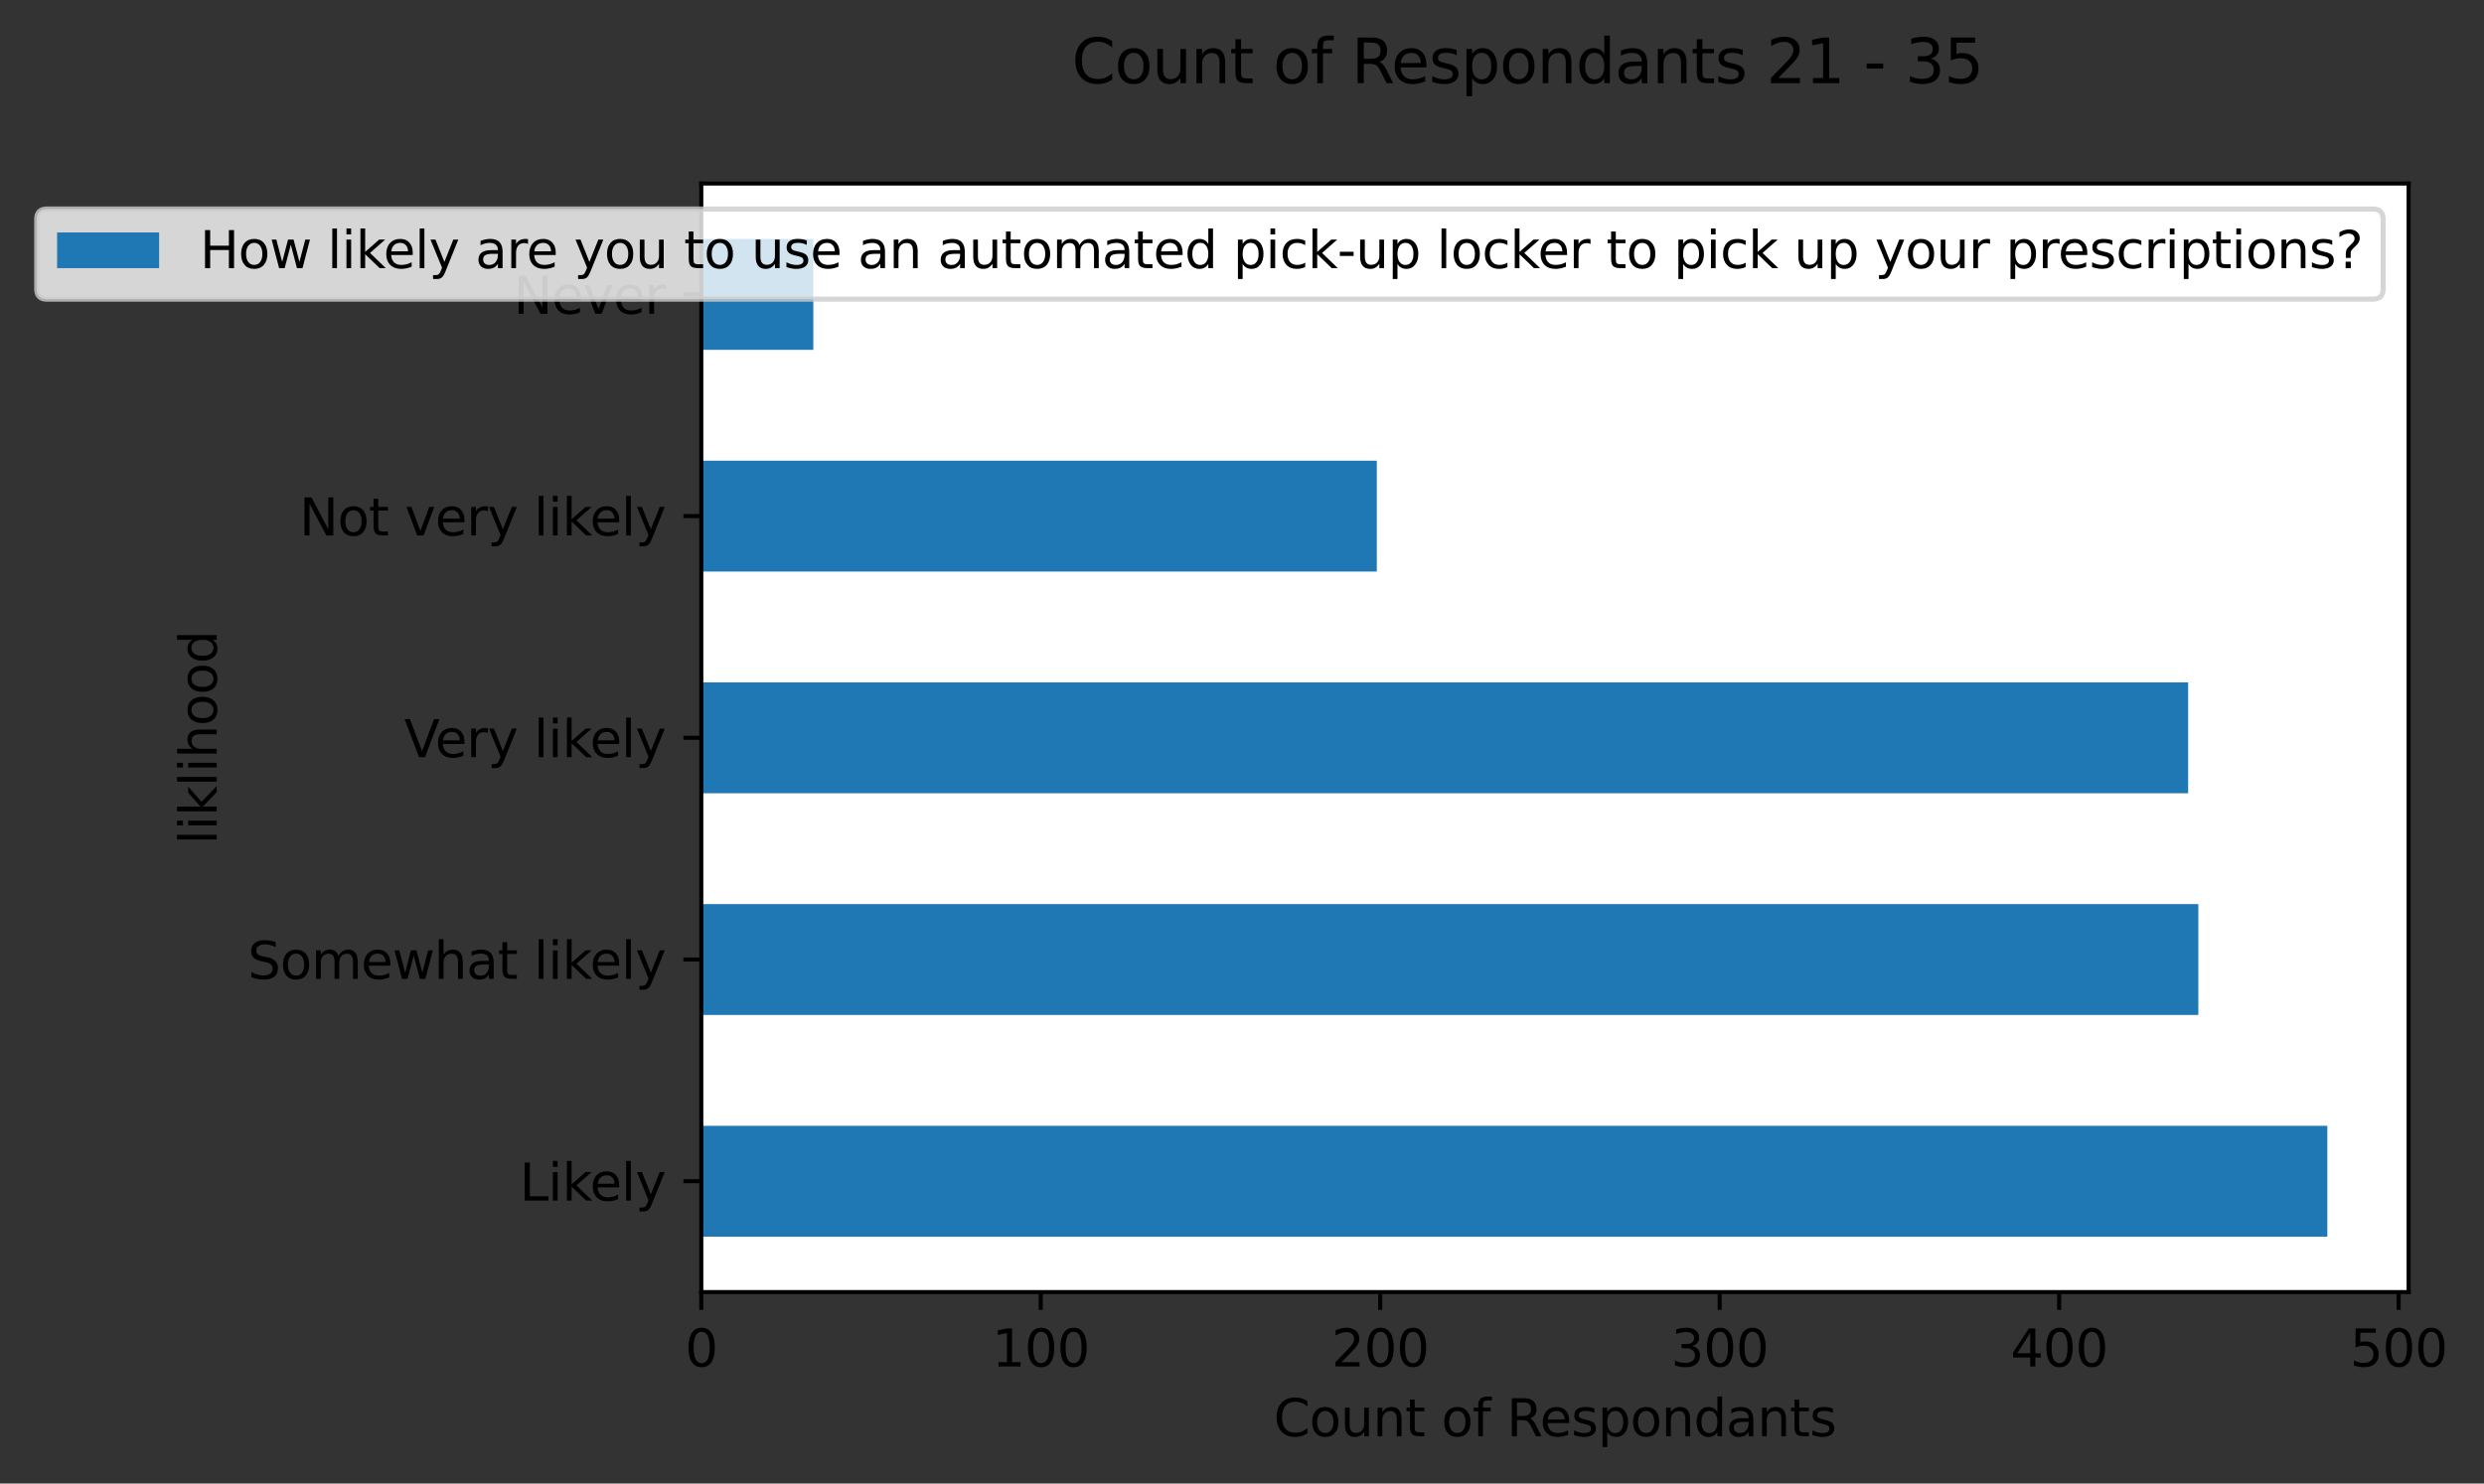 <?xml version="1.0" encoding="utf-8" standalone="no"?>
<!DOCTYPE svg PUBLIC "-//W3C//DTD SVG 1.1//EN"
  "http://www.w3.org/Graphics/SVG/1.1/DTD/svg11.dtd">
<svg xmlns:xlink="http://www.w3.org/1999/xlink" width="487.096pt" height="290.996pt" viewBox="0 0 487.096 290.996" xmlns="http://www.w3.org/2000/svg" version="1.1">
 <rect x="0" y="0" width="487.096" height="290.996" fill="#333333" stroke="none"/>
 <defs>
  <style type="text/css">*{stroke-linejoin: round; stroke-linecap: butt}</style>
 </defs>
 <g id="figure_1">
  <g id="patch_1">
   <path d="M 0 290.996 
L 487.096 290.996 
L 487.096 0 
L 0 0 
L 0 290.996 
z
" style="fill: none"/>
  </g>
  <g id="axes_1">
   <g id="patch_2">
    <path d="M 137.516 253.44 
L 472.316 253.44 
L 472.316 36 
L 137.516 36 
z
" style="fill: #ffffff"/>
   </g>
   <g id="patch_3">
    <path d="M 137.516 242.568 
L 456.373 242.568 
L 456.373 220.824 
L 137.516 220.824 
z
" clip-path="url(#p1d7a79967d)" style="fill: #1f77b4"/>
   </g>
   <g id="patch_4">
    <path d="M 137.516 199.08 
L 431.077 199.08 
L 431.077 177.336 
L 137.516 177.336 
z
" clip-path="url(#p1d7a79967d)" style="fill: #1f77b4"/>
   </g>
   <g id="patch_5">
    <path d="M 137.516 155.592 
L 429.08 155.592 
L 429.08 133.848 
L 137.516 133.848 
z
" clip-path="url(#p1d7a79967d)" style="fill: #1f77b4"/>
   </g>
   <g id="patch_6">
    <path d="M 137.516 112.104 
L 269.984 112.104 
L 269.984 90.36 
L 137.516 90.36 
z
" clip-path="url(#p1d7a79967d)" style="fill: #1f77b4"/>
   </g>
   <g id="patch_7">
    <path d="M 137.516 68.616 
L 159.483 68.616 
L 159.483 46.872 
L 137.516 46.872 
z
" clip-path="url(#p1d7a79967d)" style="fill: #1f77b4"/>
   </g>
   <g id="matplotlib.axis_1">
    <g id="xtick_1">
     <g id="line2d_1">
      <defs>
       <path id="mdc043e4862" d="M 0 0 
L 0 3.5 
" style="stroke: #000000; stroke-width: 0.8"/>
      </defs>
      <g>
       <use xlink:href="#mdc043e4862" x="137.516" y="253.44" style="stroke: #000000; stroke-width: 0.8"/>
      </g>
     </g>
     <g id="text_1">
      <!-- 0 -->
      <g transform="translate(134.334 268.038) scale(0.1 -0.1)">
       <defs>
        <path id="DejaVuSans-30" d="M 2034 4250 
Q 1547 4250 1301 3770 
Q 1056 3291 1056 2328 
Q 1056 1369 1301 889 
Q 1547 409 2034 409 
Q 2525 409 2770 889 
Q 3016 1369 3016 2328 
Q 3016 3291 2770 3770 
Q 2525 4250 2034 4250 
z
M 2034 4750 
Q 2819 4750 3233 4129 
Q 3647 3509 3647 2328 
Q 3647 1150 3233 529 
Q 2819 -91 2034 -91 
Q 1250 -91 836 529 
Q 422 1150 422 2328 
Q 422 3509 836 4129 
Q 1250 4750 2034 4750 
z
" transform="scale(0.016)"/>
       </defs>
       <use xlink:href="#DejaVuSans-30"/>
      </g>
     </g>
    </g>
    <g id="xtick_2">
     <g id="line2d_2">
      <g>
       <use xlink:href="#mdc043e4862" x="204.083" y="253.44" style="stroke: #000000; stroke-width: 0.8"/>
      </g>
     </g>
     <g id="text_2">
      <!-- 100 -->
      <g transform="translate(194.539 268.038) scale(0.1 -0.1)">
       <defs>
        <path id="DejaVuSans-31" d="M 794 531 
L 1825 531 
L 1825 4091 
L 703 3866 
L 703 4441 
L 1819 4666 
L 2450 4666 
L 2450 531 
L 3481 531 
L 3481 0 
L 794 0 
L 794 531 
z
" transform="scale(0.016)"/>
       </defs>
       <use xlink:href="#DejaVuSans-31"/>
       <use xlink:href="#DejaVuSans-30" x="63.623"/>
       <use xlink:href="#DejaVuSans-30" x="127.246"/>
      </g>
     </g>
    </g>
    <g id="xtick_3">
     <g id="line2d_3">
      <g>
       <use xlink:href="#mdc043e4862" x="270.65" y="253.44" style="stroke: #000000; stroke-width: 0.8"/>
      </g>
     </g>
     <g id="text_3">
      <!-- 200 -->
      <g transform="translate(261.106 268.038) scale(0.1 -0.1)">
       <defs>
        <path id="DejaVuSans-32" d="M 1228 531 
L 3431 531 
L 3431 0 
L 469 0 
L 469 531 
Q 828 903 1448 1529 
Q 2069 2156 2228 2338 
Q 2531 2678 2651 2914 
Q 2772 3150 2772 3378 
Q 2772 3750 2511 3984 
Q 2250 4219 1831 4219 
Q 1534 4219 1204 4116 
Q 875 4013 500 3803 
L 500 4441 
Q 881 4594 1212 4672 
Q 1544 4750 1819 4750 
Q 2544 4750 2975 4387 
Q 3406 4025 3406 3419 
Q 3406 3131 3298 2873 
Q 3191 2616 2906 2266 
Q 2828 2175 2409 1742 
Q 1991 1309 1228 531 
z
" transform="scale(0.016)"/>
       </defs>
       <use xlink:href="#DejaVuSans-32"/>
       <use xlink:href="#DejaVuSans-30" x="63.623"/>
       <use xlink:href="#DejaVuSans-30" x="127.246"/>
      </g>
     </g>
    </g>
    <g id="xtick_4">
     <g id="line2d_4">
      <g>
       <use xlink:href="#mdc043e4862" x="337.217" y="253.44" style="stroke: #000000; stroke-width: 0.8"/>
      </g>
     </g>
     <g id="text_4">
      <!-- 300 -->
      <g transform="translate(327.674 268.038) scale(0.1 -0.1)">
       <defs>
        <path id="DejaVuSans-33" d="M 2597 2516 
Q 3050 2419 3304 2112 
Q 3559 1806 3559 1356 
Q 3559 666 3084 287 
Q 2609 -91 1734 -91 
Q 1441 -91 1130 -33 
Q 819 25 488 141 
L 488 750 
Q 750 597 1062 519 
Q 1375 441 1716 441 
Q 2309 441 2620 675 
Q 2931 909 2931 1356 
Q 2931 1769 2642 2001 
Q 2353 2234 1838 2234 
L 1294 2234 
L 1294 2753 
L 1863 2753 
Q 2328 2753 2575 2939 
Q 2822 3125 2822 3475 
Q 2822 3834 2567 4026 
Q 2313 4219 1838 4219 
Q 1578 4219 1281 4162 
Q 984 4106 628 3988 
L 628 4550 
Q 988 4650 1302 4700 
Q 1616 4750 1894 4750 
Q 2613 4750 3031 4423 
Q 3450 4097 3450 3541 
Q 3450 3153 3228 2886 
Q 3006 2619 2597 2516 
z
" transform="scale(0.016)"/>
       </defs>
       <use xlink:href="#DejaVuSans-33"/>
       <use xlink:href="#DejaVuSans-30" x="63.623"/>
       <use xlink:href="#DejaVuSans-30" x="127.246"/>
      </g>
     </g>
    </g>
    <g id="xtick_5">
     <g id="line2d_5">
      <g>
       <use xlink:href="#mdc043e4862" x="403.785" y="253.44" style="stroke: #000000; stroke-width: 0.8"/>
      </g>
     </g>
     <g id="text_5">
      <!-- 400 -->
      <g transform="translate(394.241 268.038) scale(0.1 -0.1)">
       <defs>
        <path id="DejaVuSans-34" d="M 2419 4116 
L 825 1625 
L 2419 1625 
L 2419 4116 
z
M 2253 4666 
L 3047 4666 
L 3047 1625 
L 3713 1625 
L 3713 1100 
L 3047 1100 
L 3047 0 
L 2419 0 
L 2419 1100 
L 313 1100 
L 313 1709 
L 2253 4666 
z
" transform="scale(0.016)"/>
       </defs>
       <use xlink:href="#DejaVuSans-34"/>
       <use xlink:href="#DejaVuSans-30" x="63.623"/>
       <use xlink:href="#DejaVuSans-30" x="127.246"/>
      </g>
     </g>
    </g>
    <g id="xtick_6">
     <g id="line2d_6">
      <g>
       <use xlink:href="#mdc043e4862" x="470.352" y="253.44" style="stroke: #000000; stroke-width: 0.8"/>
      </g>
     </g>
     <g id="text_6">
      <!-- 500 -->
      <g transform="translate(460.808 268.038) scale(0.1 -0.1)">
       <defs>
        <path id="DejaVuSans-35" d="M 691 4666 
L 3169 4666 
L 3169 4134 
L 1269 4134 
L 1269 2991 
Q 1406 3038 1543 3061 
Q 1681 3084 1819 3084 
Q 2600 3084 3056 2656 
Q 3513 2228 3513 1497 
Q 3513 744 3044 326 
Q 2575 -91 1722 -91 
Q 1428 -91 1123 -41 
Q 819 9 494 109 
L 494 744 
Q 775 591 1075 516 
Q 1375 441 1709 441 
Q 2250 441 2565 725 
Q 2881 1009 2881 1497 
Q 2881 1984 2565 2268 
Q 2250 2553 1709 2553 
Q 1456 2553 1204 2497 
Q 953 2441 691 2322 
L 691 4666 
z
" transform="scale(0.016)"/>
       </defs>
       <use xlink:href="#DejaVuSans-35"/>
       <use xlink:href="#DejaVuSans-30" x="63.623"/>
       <use xlink:href="#DejaVuSans-30" x="127.246"/>
      </g>
     </g>
    </g>
    <g id="text_7">
     <!-- Count of Respondants -->
     <g transform="translate(249.765 281.717) scale(0.1 -0.1)">
      <defs>
       <path id="DejaVuSans-43" d="M 4122 4306 
L 4122 3641 
Q 3803 3938 3442 4084 
Q 3081 4231 2675 4231 
Q 1875 4231 1450 3742 
Q 1025 3253 1025 2328 
Q 1025 1406 1450 917 
Q 1875 428 2675 428 
Q 3081 428 3442 575 
Q 3803 722 4122 1019 
L 4122 359 
Q 3791 134 3420 21 
Q 3050 -91 2638 -91 
Q 1578 -91 968 557 
Q 359 1206 359 2328 
Q 359 3453 968 4101 
Q 1578 4750 2638 4750 
Q 3056 4750 3426 4639 
Q 3797 4528 4122 4306 
z
" transform="scale(0.016)"/>
       <path id="DejaVuSans-6f" d="M 1959 3097 
Q 1497 3097 1228 2736 
Q 959 2375 959 1747 
Q 959 1119 1226 758 
Q 1494 397 1959 397 
Q 2419 397 2687 759 
Q 2956 1122 2956 1747 
Q 2956 2369 2687 2733 
Q 2419 3097 1959 3097 
z
M 1959 3584 
Q 2709 3584 3137 3096 
Q 3566 2609 3566 1747 
Q 3566 888 3137 398 
Q 2709 -91 1959 -91 
Q 1206 -91 779 398 
Q 353 888 353 1747 
Q 353 2609 779 3096 
Q 1206 3584 1959 3584 
z
" transform="scale(0.016)"/>
       <path id="DejaVuSans-75" d="M 544 1381 
L 544 3500 
L 1119 3500 
L 1119 1403 
Q 1119 906 1312 657 
Q 1506 409 1894 409 
Q 2359 409 2629 706 
Q 2900 1003 2900 1516 
L 2900 3500 
L 3475 3500 
L 3475 0 
L 2900 0 
L 2900 538 
Q 2691 219 2414 64 
Q 2138 -91 1772 -91 
Q 1169 -91 856 284 
Q 544 659 544 1381 
z
M 1991 3584 
L 1991 3584 
z
" transform="scale(0.016)"/>
       <path id="DejaVuSans-6e" d="M 3513 2113 
L 3513 0 
L 2938 0 
L 2938 2094 
Q 2938 2591 2744 2837 
Q 2550 3084 2163 3084 
Q 1697 3084 1428 2787 
Q 1159 2491 1159 1978 
L 1159 0 
L 581 0 
L 581 3500 
L 1159 3500 
L 1159 2956 
Q 1366 3272 1645 3428 
Q 1925 3584 2291 3584 
Q 2894 3584 3203 3211 
Q 3513 2838 3513 2113 
z
" transform="scale(0.016)"/>
       <path id="DejaVuSans-74" d="M 1172 4494 
L 1172 3500 
L 2356 3500 
L 2356 3053 
L 1172 3053 
L 1172 1153 
Q 1172 725 1289 603 
Q 1406 481 1766 481 
L 2356 481 
L 2356 0 
L 1766 0 
Q 1100 0 847 248 
Q 594 497 594 1153 
L 594 3053 
L 172 3053 
L 172 3500 
L 594 3500 
L 594 4494 
L 1172 4494 
z
" transform="scale(0.016)"/>
       <path id="DejaVuSans-20" transform="scale(0.016)"/>
       <path id="DejaVuSans-66" d="M 2375 4863 
L 2375 4384 
L 1825 4384 
Q 1516 4384 1395 4259 
Q 1275 4134 1275 3809 
L 1275 3500 
L 2222 3500 
L 2222 3053 
L 1275 3053 
L 1275 0 
L 697 0 
L 697 3053 
L 147 3053 
L 147 3500 
L 697 3500 
L 697 3744 
Q 697 4328 969 4595 
Q 1241 4863 1831 4863 
L 2375 4863 
z
" transform="scale(0.016)"/>
       <path id="DejaVuSans-52" d="M 2841 2188 
Q 3044 2119 3236 1894 
Q 3428 1669 3622 1275 
L 4263 0 
L 3584 0 
L 2988 1197 
Q 2756 1666 2539 1819 
Q 2322 1972 1947 1972 
L 1259 1972 
L 1259 0 
L 628 0 
L 628 4666 
L 2053 4666 
Q 2853 4666 3247 4331 
Q 3641 3997 3641 3322 
Q 3641 2881 3436 2590 
Q 3231 2300 2841 2188 
z
M 1259 4147 
L 1259 2491 
L 2053 2491 
Q 2509 2491 2742 2702 
Q 2975 2913 2975 3322 
Q 2975 3731 2742 3939 
Q 2509 4147 2053 4147 
L 1259 4147 
z
" transform="scale(0.016)"/>
       <path id="DejaVuSans-65" d="M 3597 1894 
L 3597 1613 
L 953 1613 
Q 991 1019 1311 708 
Q 1631 397 2203 397 
Q 2534 397 2845 478 
Q 3156 559 3463 722 
L 3463 178 
Q 3153 47 2828 -22 
Q 2503 -91 2169 -91 
Q 1331 -91 842 396 
Q 353 884 353 1716 
Q 353 2575 817 3079 
Q 1281 3584 2069 3584 
Q 2775 3584 3186 3129 
Q 3597 2675 3597 1894 
z
M 3022 2063 
Q 3016 2534 2758 2815 
Q 2500 3097 2075 3097 
Q 1594 3097 1305 2825 
Q 1016 2553 972 2059 
L 3022 2063 
z
" transform="scale(0.016)"/>
       <path id="DejaVuSans-73" d="M 2834 3397 
L 2834 2853 
Q 2591 2978 2328 3040 
Q 2066 3103 1784 3103 
Q 1356 3103 1142 2972 
Q 928 2841 928 2578 
Q 928 2378 1081 2264 
Q 1234 2150 1697 2047 
L 1894 2003 
Q 2506 1872 2764 1633 
Q 3022 1394 3022 966 
Q 3022 478 2636 193 
Q 2250 -91 1575 -91 
Q 1294 -91 989 -36 
Q 684 19 347 128 
L 347 722 
Q 666 556 975 473 
Q 1284 391 1588 391 
Q 1994 391 2212 530 
Q 2431 669 2431 922 
Q 2431 1156 2273 1281 
Q 2116 1406 1581 1522 
L 1381 1569 
Q 847 1681 609 1914 
Q 372 2147 372 2553 
Q 372 3047 722 3315 
Q 1072 3584 1716 3584 
Q 2034 3584 2315 3537 
Q 2597 3491 2834 3397 
z
" transform="scale(0.016)"/>
       <path id="DejaVuSans-70" d="M 1159 525 
L 1159 -1331 
L 581 -1331 
L 581 3500 
L 1159 3500 
L 1159 2969 
Q 1341 3281 1617 3432 
Q 1894 3584 2278 3584 
Q 2916 3584 3314 3078 
Q 3713 2572 3713 1747 
Q 3713 922 3314 415 
Q 2916 -91 2278 -91 
Q 1894 -91 1617 61 
Q 1341 213 1159 525 
z
M 3116 1747 
Q 3116 2381 2855 2742 
Q 2594 3103 2138 3103 
Q 1681 3103 1420 2742 
Q 1159 2381 1159 1747 
Q 1159 1113 1420 752 
Q 1681 391 2138 391 
Q 2594 391 2855 752 
Q 3116 1113 3116 1747 
z
" transform="scale(0.016)"/>
       <path id="DejaVuSans-64" d="M 2906 2969 
L 2906 4863 
L 3481 4863 
L 3481 0 
L 2906 0 
L 2906 525 
Q 2725 213 2448 61 
Q 2172 -91 1784 -91 
Q 1150 -91 751 415 
Q 353 922 353 1747 
Q 353 2572 751 3078 
Q 1150 3584 1784 3584 
Q 2172 3584 2448 3432 
Q 2725 3281 2906 2969 
z
M 947 1747 
Q 947 1113 1208 752 
Q 1469 391 1925 391 
Q 2381 391 2643 752 
Q 2906 1113 2906 1747 
Q 2906 2381 2643 2742 
Q 2381 3103 1925 3103 
Q 1469 3103 1208 2742 
Q 947 2381 947 1747 
z
" transform="scale(0.016)"/>
       <path id="DejaVuSans-61" d="M 2194 1759 
Q 1497 1759 1228 1600 
Q 959 1441 959 1056 
Q 959 750 1161 570 
Q 1363 391 1709 391 
Q 2188 391 2477 730 
Q 2766 1069 2766 1631 
L 2766 1759 
L 2194 1759 
z
M 3341 1997 
L 3341 0 
L 2766 0 
L 2766 531 
Q 2569 213 2275 61 
Q 1981 -91 1556 -91 
Q 1019 -91 701 211 
Q 384 513 384 1019 
Q 384 1609 779 1909 
Q 1175 2209 1959 2209 
L 2766 2209 
L 2766 2266 
Q 2766 2663 2505 2880 
Q 2244 3097 1772 3097 
Q 1472 3097 1187 3025 
Q 903 2953 641 2809 
L 641 3341 
Q 956 3463 1253 3523 
Q 1550 3584 1831 3584 
Q 2591 3584 2966 3190 
Q 3341 2797 3341 1997 
z
" transform="scale(0.016)"/>
      </defs>
      <use xlink:href="#DejaVuSans-43"/>
      <use xlink:href="#DejaVuSans-6f" x="69.824"/>
      <use xlink:href="#DejaVuSans-75" x="131.006"/>
      <use xlink:href="#DejaVuSans-6e" x="194.385"/>
      <use xlink:href="#DejaVuSans-74" x="257.764"/>
      <use xlink:href="#DejaVuSans-20" x="296.973"/>
      <use xlink:href="#DejaVuSans-6f" x="328.76"/>
      <use xlink:href="#DejaVuSans-66" x="389.941"/>
      <use xlink:href="#DejaVuSans-20" x="425.146"/>
      <use xlink:href="#DejaVuSans-52" x="456.934"/>
      <use xlink:href="#DejaVuSans-65" x="521.916"/>
      <use xlink:href="#DejaVuSans-73" x="583.439"/>
      <use xlink:href="#DejaVuSans-70" x="635.539"/>
      <use xlink:href="#DejaVuSans-6f" x="699.016"/>
      <use xlink:href="#DejaVuSans-6e" x="760.197"/>
      <use xlink:href="#DejaVuSans-64" x="823.576"/>
      <use xlink:href="#DejaVuSans-61" x="887.053"/>
      <use xlink:href="#DejaVuSans-6e" x="948.332"/>
      <use xlink:href="#DejaVuSans-74" x="1011.711"/>
      <use xlink:href="#DejaVuSans-73" x="1050.92"/>
     </g>
    </g>
   </g>
   <g id="matplotlib.axis_2">
    <g id="ytick_1">
     <g id="line2d_7">
      <defs>
       <path id="m47d075faf9" d="M 0 0 
L -3.5 0 
" style="stroke: #000000; stroke-width: 0.8"/>
      </defs>
      <g>
       <use xlink:href="#m47d075faf9" x="137.516" y="231.696" style="stroke: #000000; stroke-width: 0.8"/>
      </g>
     </g>
     <g id="text_8">
      <!-- Likely -->
      <g transform="translate(101.888 235.495) scale(0.1 -0.1)">
       <defs>
        <path id="DejaVuSans-4c" d="M 628 4666 
L 1259 4666 
L 1259 531 
L 3531 531 
L 3531 0 
L 628 0 
L 628 4666 
z
" transform="scale(0.016)"/>
        <path id="DejaVuSans-69" d="M 603 3500 
L 1178 3500 
L 1178 0 
L 603 0 
L 603 3500 
z
M 603 4863 
L 1178 4863 
L 1178 4134 
L 603 4134 
L 603 4863 
z
" transform="scale(0.016)"/>
        <path id="DejaVuSans-6b" d="M 581 4863 
L 1159 4863 
L 1159 1991 
L 2875 3500 
L 3609 3500 
L 1753 1863 
L 3688 0 
L 2938 0 
L 1159 1709 
L 1159 0 
L 581 0 
L 581 4863 
z
" transform="scale(0.016)"/>
        <path id="DejaVuSans-6c" d="M 603 4863 
L 1178 4863 
L 1178 0 
L 603 0 
L 603 4863 
z
" transform="scale(0.016)"/>
        <path id="DejaVuSans-79" d="M 2059 -325 
Q 1816 -950 1584 -1140 
Q 1353 -1331 966 -1331 
L 506 -1331 
L 506 -850 
L 844 -850 
Q 1081 -850 1212 -737 
Q 1344 -625 1503 -206 
L 1606 56 
L 191 3500 
L 800 3500 
L 1894 763 
L 2988 3500 
L 3597 3500 
L 2059 -325 
z
" transform="scale(0.016)"/>
       </defs>
       <use xlink:href="#DejaVuSans-4c"/>
       <use xlink:href="#DejaVuSans-69" x="55.713"/>
       <use xlink:href="#DejaVuSans-6b" x="83.496"/>
       <use xlink:href="#DejaVuSans-65" x="137.781"/>
       <use xlink:href="#DejaVuSans-6c" x="199.305"/>
       <use xlink:href="#DejaVuSans-79" x="227.088"/>
      </g>
     </g>
    </g>
    <g id="ytick_2">
     <g id="line2d_8">
      <g>
       <use xlink:href="#m47d075faf9" x="137.516" y="188.208" style="stroke: #000000; stroke-width: 0.8"/>
      </g>
     </g>
     <g id="text_9">
      <!-- Somewhat likely -->
      <g transform="translate(48.578 192.007) scale(0.1 -0.1)">
       <defs>
        <path id="DejaVuSans-53" d="M 3425 4513 
L 3425 3897 
Q 3066 4069 2747 4153 
Q 2428 4238 2131 4238 
Q 1616 4238 1336 4038 
Q 1056 3838 1056 3469 
Q 1056 3159 1242 3001 
Q 1428 2844 1947 2747 
L 2328 2669 
Q 3034 2534 3370 2195 
Q 3706 1856 3706 1288 
Q 3706 609 3251 259 
Q 2797 -91 1919 -91 
Q 1588 -91 1214 -16 
Q 841 59 441 206 
L 441 856 
Q 825 641 1194 531 
Q 1563 422 1919 422 
Q 2459 422 2753 634 
Q 3047 847 3047 1241 
Q 3047 1584 2836 1778 
Q 2625 1972 2144 2069 
L 1759 2144 
Q 1053 2284 737 2584 
Q 422 2884 422 3419 
Q 422 4038 858 4394 
Q 1294 4750 2059 4750 
Q 2388 4750 2728 4690 
Q 3069 4631 3425 4513 
z
" transform="scale(0.016)"/>
        <path id="DejaVuSans-6d" d="M 3328 2828 
Q 3544 3216 3844 3400 
Q 4144 3584 4550 3584 
Q 5097 3584 5394 3201 
Q 5691 2819 5691 2113 
L 5691 0 
L 5113 0 
L 5113 2094 
Q 5113 2597 4934 2840 
Q 4756 3084 4391 3084 
Q 3944 3084 3684 2787 
Q 3425 2491 3425 1978 
L 3425 0 
L 2847 0 
L 2847 2094 
Q 2847 2600 2669 2842 
Q 2491 3084 2119 3084 
Q 1678 3084 1418 2786 
Q 1159 2488 1159 1978 
L 1159 0 
L 581 0 
L 581 3500 
L 1159 3500 
L 1159 2956 
Q 1356 3278 1631 3431 
Q 1906 3584 2284 3584 
Q 2666 3584 2933 3390 
Q 3200 3197 3328 2828 
z
" transform="scale(0.016)"/>
        <path id="DejaVuSans-77" d="M 269 3500 
L 844 3500 
L 1563 769 
L 2278 3500 
L 2956 3500 
L 3675 769 
L 4391 3500 
L 4966 3500 
L 4050 0 
L 3372 0 
L 2619 2869 
L 1863 0 
L 1184 0 
L 269 3500 
z
" transform="scale(0.016)"/>
        <path id="DejaVuSans-68" d="M 3513 2113 
L 3513 0 
L 2938 0 
L 2938 2094 
Q 2938 2591 2744 2837 
Q 2550 3084 2163 3084 
Q 1697 3084 1428 2787 
Q 1159 2491 1159 1978 
L 1159 0 
L 581 0 
L 581 4863 
L 1159 4863 
L 1159 2956 
Q 1366 3272 1645 3428 
Q 1925 3584 2291 3584 
Q 2894 3584 3203 3211 
Q 3513 2838 3513 2113 
z
" transform="scale(0.016)"/>
       </defs>
       <use xlink:href="#DejaVuSans-53"/>
       <use xlink:href="#DejaVuSans-6f" x="63.477"/>
       <use xlink:href="#DejaVuSans-6d" x="124.658"/>
       <use xlink:href="#DejaVuSans-65" x="222.07"/>
       <use xlink:href="#DejaVuSans-77" x="283.594"/>
       <use xlink:href="#DejaVuSans-68" x="365.381"/>
       <use xlink:href="#DejaVuSans-61" x="428.76"/>
       <use xlink:href="#DejaVuSans-74" x="490.039"/>
       <use xlink:href="#DejaVuSans-20" x="529.248"/>
       <use xlink:href="#DejaVuSans-6c" x="561.035"/>
       <use xlink:href="#DejaVuSans-69" x="588.818"/>
       <use xlink:href="#DejaVuSans-6b" x="616.602"/>
       <use xlink:href="#DejaVuSans-65" x="670.887"/>
       <use xlink:href="#DejaVuSans-6c" x="732.41"/>
       <use xlink:href="#DejaVuSans-79" x="760.193"/>
      </g>
     </g>
    </g>
    <g id="ytick_3">
     <g id="line2d_9">
      <g>
       <use xlink:href="#m47d075faf9" x="137.516" y="144.72" style="stroke: #000000; stroke-width: 0.8"/>
      </g>
     </g>
     <g id="text_10">
      <!-- Very likely -->
      <g transform="translate(79.255 148.519) scale(0.1 -0.1)">
       <defs>
        <path id="DejaVuSans-56" d="M 1831 0 
L 50 4666 
L 709 4666 
L 2188 738 
L 3669 4666 
L 4325 4666 
L 2547 0 
L 1831 0 
z
" transform="scale(0.016)"/>
        <path id="DejaVuSans-72" d="M 2631 2963 
Q 2534 3019 2420 3045 
Q 2306 3072 2169 3072 
Q 1681 3072 1420 2755 
Q 1159 2438 1159 1844 
L 1159 0 
L 581 0 
L 581 3500 
L 1159 3500 
L 1159 2956 
Q 1341 3275 1631 3429 
Q 1922 3584 2338 3584 
Q 2397 3584 2469 3576 
Q 2541 3569 2628 3553 
L 2631 2963 
z
" transform="scale(0.016)"/>
       </defs>
       <use xlink:href="#DejaVuSans-56"/>
       <use xlink:href="#DejaVuSans-65" x="60.658"/>
       <use xlink:href="#DejaVuSans-72" x="122.182"/>
       <use xlink:href="#DejaVuSans-79" x="163.295"/>
       <use xlink:href="#DejaVuSans-20" x="222.475"/>
       <use xlink:href="#DejaVuSans-6c" x="254.262"/>
       <use xlink:href="#DejaVuSans-69" x="282.045"/>
       <use xlink:href="#DejaVuSans-6b" x="309.828"/>
       <use xlink:href="#DejaVuSans-65" x="364.113"/>
       <use xlink:href="#DejaVuSans-6c" x="425.637"/>
       <use xlink:href="#DejaVuSans-79" x="453.42"/>
      </g>
     </g>
    </g>
    <g id="ytick_4">
     <g id="line2d_10">
      <g>
       <use xlink:href="#m47d075faf9" x="137.516" y="101.232" style="stroke: #000000; stroke-width: 0.8"/>
      </g>
     </g>
     <g id="text_11">
      <!-- Not very likely -->
      <g transform="translate(58.703 105.031) scale(0.1 -0.1)">
       <defs>
        <path id="DejaVuSans-4e" d="M 628 4666 
L 1478 4666 
L 3547 763 
L 3547 4666 
L 4159 4666 
L 4159 0 
L 3309 0 
L 1241 3903 
L 1241 0 
L 628 0 
L 628 4666 
z
" transform="scale(0.016)"/>
        <path id="DejaVuSans-76" d="M 191 3500 
L 800 3500 
L 1894 563 
L 2988 3500 
L 3597 3500 
L 2284 0 
L 1503 0 
L 191 3500 
z
" transform="scale(0.016)"/>
       </defs>
       <use xlink:href="#DejaVuSans-4e"/>
       <use xlink:href="#DejaVuSans-6f" x="74.805"/>
       <use xlink:href="#DejaVuSans-74" x="135.986"/>
       <use xlink:href="#DejaVuSans-20" x="175.195"/>
       <use xlink:href="#DejaVuSans-76" x="206.982"/>
       <use xlink:href="#DejaVuSans-65" x="266.162"/>
       <use xlink:href="#DejaVuSans-72" x="327.686"/>
       <use xlink:href="#DejaVuSans-79" x="368.799"/>
       <use xlink:href="#DejaVuSans-20" x="427.979"/>
       <use xlink:href="#DejaVuSans-6c" x="459.766"/>
       <use xlink:href="#DejaVuSans-69" x="487.549"/>
       <use xlink:href="#DejaVuSans-6b" x="515.332"/>
       <use xlink:href="#DejaVuSans-65" x="569.617"/>
       <use xlink:href="#DejaVuSans-6c" x="631.141"/>
       <use xlink:href="#DejaVuSans-79" x="658.924"/>
      </g>
     </g>
    </g>
    <g id="ytick_5">
     <g id="line2d_11">
      <g>
       <use xlink:href="#m47d075faf9" x="137.516" y="57.744" style="stroke: #000000; stroke-width: 0.8"/>
      </g>
     </g>
     <g id="text_12">
      <!-- Never -->
      <g transform="translate(100.698 61.543) scale(0.1 -0.1)">
       <use xlink:href="#DejaVuSans-4e"/>
       <use xlink:href="#DejaVuSans-65" x="74.805"/>
       <use xlink:href="#DejaVuSans-76" x="136.328"/>
       <use xlink:href="#DejaVuSans-65" x="195.508"/>
       <use xlink:href="#DejaVuSans-72" x="257.031"/>
      </g>
     </g>
    </g>
    <g id="text_13">
     <!-- liklihood -->
     <g transform="translate(42.498 165.633) rotate(-90) scale(0.1 -0.1)">
      <use xlink:href="#DejaVuSans-6c"/>
      <use xlink:href="#DejaVuSans-69" x="27.783"/>
      <use xlink:href="#DejaVuSans-6b" x="55.566"/>
      <use xlink:href="#DejaVuSans-6c" x="113.477"/>
      <use xlink:href="#DejaVuSans-69" x="141.26"/>
      <use xlink:href="#DejaVuSans-68" x="169.043"/>
      <use xlink:href="#DejaVuSans-6f" x="232.422"/>
      <use xlink:href="#DejaVuSans-6f" x="293.604"/>
      <use xlink:href="#DejaVuSans-64" x="354.785"/>
     </g>
    </g>
   </g>
   <g id="patch_8">
    <path d="M 137.516 253.44 
L 137.516 36 
" style="fill: none; stroke: #000000; stroke-width: 0.8; stroke-linejoin: miter; stroke-linecap: square"/>
   </g>
   <g id="patch_9">
    <path d="M 472.316 253.44 
L 472.316 36 
" style="fill: none; stroke: #000000; stroke-width: 0.8; stroke-linejoin: miter; stroke-linecap: square"/>
   </g>
   <g id="patch_10">
    <path d="M 137.516 253.44 
L 472.316 253.44 
" style="fill: none; stroke: #000000; stroke-width: 0.8; stroke-linejoin: miter; stroke-linecap: square"/>
   </g>
   <g id="patch_11">
    <path d="M 137.516 36 
L 472.316 36 
" style="fill: none; stroke: #000000; stroke-width: 0.8; stroke-linejoin: miter; stroke-linecap: square"/>
   </g>
   <g id="legend_1">
    <g id="patch_12">
     <path d="M 9.2 58.678 
L 465.316 58.678 
Q 467.316 58.678 467.316 56.678 
L 467.316 43 
Q 467.316 41 465.316 41 
L 9.2 41 
Q 7.2 41 7.2 43 
L 7.2 56.678 
Q 7.2 58.678 9.2 58.678 
z
" style="fill: #ffffff; opacity: 0.8; stroke: #cccccc; stroke-linejoin: miter"/>
    </g>
    <g id="patch_13">
     <path d="M 11.2 52.598 
L 31.2 52.598 
L 31.2 45.598 
L 11.2 45.598 
z
" style="fill: #1f77b4"/>
    </g>
    <g id="text_14">
     <!-- How likely are you to use an automated pick-up locker to pick up your prescriptions? -->
     <g transform="translate(39.2 52.598) scale(0.1 -0.1)">
      <defs>
       <path id="DejaVuSans-48" d="M 628 4666 
L 1259 4666 
L 1259 2753 
L 3553 2753 
L 3553 4666 
L 4184 4666 
L 4184 0 
L 3553 0 
L 3553 2222 
L 1259 2222 
L 1259 0 
L 628 0 
L 628 4666 
z
" transform="scale(0.016)"/>
       <path id="DejaVuSans-63" d="M 3122 3366 
L 3122 2828 
Q 2878 2963 2633 3030 
Q 2388 3097 2138 3097 
Q 1578 3097 1268 2742 
Q 959 2388 959 1747 
Q 959 1106 1268 751 
Q 1578 397 2138 397 
Q 2388 397 2633 464 
Q 2878 531 3122 666 
L 3122 134 
Q 2881 22 2623 -34 
Q 2366 -91 2075 -91 
Q 1284 -91 818 406 
Q 353 903 353 1747 
Q 353 2603 823 3093 
Q 1294 3584 2113 3584 
Q 2378 3584 2631 3529 
Q 2884 3475 3122 3366 
z
" transform="scale(0.016)"/>
       <path id="DejaVuSans-2d" d="M 313 2009 
L 1997 2009 
L 1997 1497 
L 313 1497 
L 313 2009 
z
" transform="scale(0.016)"/>
       <path id="DejaVuSans-3f" d="M 1222 794 
L 1856 794 
L 1856 0 
L 1222 0 
L 1222 794 
z
M 1838 1253 
L 1241 1253 
L 1241 1734 
Q 1241 2050 1328 2253 
Q 1416 2456 1697 2725 
L 1978 3003 
Q 2156 3169 2236 3316 
Q 2316 3463 2316 3616 
Q 2316 3894 2111 4066 
Q 1906 4238 1569 4238 
Q 1322 4238 1042 4128 
Q 763 4019 459 3809 
L 459 4397 
Q 753 4575 1054 4662 
Q 1356 4750 1678 4750 
Q 2253 4750 2601 4447 
Q 2950 4144 2950 3647 
Q 2950 3409 2837 3195 
Q 2725 2981 2444 2713 
L 2169 2444 
Q 2022 2297 1961 2214 
Q 1900 2131 1875 2053 
Q 1856 1988 1847 1894 
Q 1838 1800 1838 1638 
L 1838 1253 
z
" transform="scale(0.016)"/>
      </defs>
      <use xlink:href="#DejaVuSans-48"/>
      <use xlink:href="#DejaVuSans-6f" x="75.195"/>
      <use xlink:href="#DejaVuSans-77" x="136.377"/>
      <use xlink:href="#DejaVuSans-20" x="218.164"/>
      <use xlink:href="#DejaVuSans-6c" x="249.951"/>
      <use xlink:href="#DejaVuSans-69" x="277.734"/>
      <use xlink:href="#DejaVuSans-6b" x="305.518"/>
      <use xlink:href="#DejaVuSans-65" x="359.803"/>
      <use xlink:href="#DejaVuSans-6c" x="421.326"/>
      <use xlink:href="#DejaVuSans-79" x="449.109"/>
      <use xlink:href="#DejaVuSans-20" x="508.289"/>
      <use xlink:href="#DejaVuSans-61" x="540.076"/>
      <use xlink:href="#DejaVuSans-72" x="601.355"/>
      <use xlink:href="#DejaVuSans-65" x="640.219"/>
      <use xlink:href="#DejaVuSans-20" x="701.742"/>
      <use xlink:href="#DejaVuSans-79" x="733.529"/>
      <use xlink:href="#DejaVuSans-6f" x="792.709"/>
      <use xlink:href="#DejaVuSans-75" x="853.891"/>
      <use xlink:href="#DejaVuSans-20" x="917.27"/>
      <use xlink:href="#DejaVuSans-74" x="949.057"/>
      <use xlink:href="#DejaVuSans-6f" x="988.266"/>
      <use xlink:href="#DejaVuSans-20" x="1049.447"/>
      <use xlink:href="#DejaVuSans-75" x="1081.234"/>
      <use xlink:href="#DejaVuSans-73" x="1144.613"/>
      <use xlink:href="#DejaVuSans-65" x="1196.713"/>
      <use xlink:href="#DejaVuSans-20" x="1258.236"/>
      <use xlink:href="#DejaVuSans-61" x="1290.023"/>
      <use xlink:href="#DejaVuSans-6e" x="1351.303"/>
      <use xlink:href="#DejaVuSans-20" x="1414.682"/>
      <use xlink:href="#DejaVuSans-61" x="1446.469"/>
      <use xlink:href="#DejaVuSans-75" x="1507.748"/>
      <use xlink:href="#DejaVuSans-74" x="1571.127"/>
      <use xlink:href="#DejaVuSans-6f" x="1610.336"/>
      <use xlink:href="#DejaVuSans-6d" x="1671.518"/>
      <use xlink:href="#DejaVuSans-61" x="1768.93"/>
      <use xlink:href="#DejaVuSans-74" x="1830.209"/>
      <use xlink:href="#DejaVuSans-65" x="1869.418"/>
      <use xlink:href="#DejaVuSans-64" x="1930.941"/>
      <use xlink:href="#DejaVuSans-20" x="1994.418"/>
      <use xlink:href="#DejaVuSans-70" x="2026.205"/>
      <use xlink:href="#DejaVuSans-69" x="2089.682"/>
      <use xlink:href="#DejaVuSans-63" x="2117.465"/>
      <use xlink:href="#DejaVuSans-6b" x="2172.445"/>
      <use xlink:href="#DejaVuSans-2d" x="2230.355"/>
      <use xlink:href="#DejaVuSans-75" x="2266.439"/>
      <use xlink:href="#DejaVuSans-70" x="2329.818"/>
      <use xlink:href="#DejaVuSans-20" x="2393.295"/>
      <use xlink:href="#DejaVuSans-6c" x="2425.082"/>
      <use xlink:href="#DejaVuSans-6f" x="2452.865"/>
      <use xlink:href="#DejaVuSans-63" x="2514.047"/>
      <use xlink:href="#DejaVuSans-6b" x="2569.027"/>
      <use xlink:href="#DejaVuSans-65" x="2623.312"/>
      <use xlink:href="#DejaVuSans-72" x="2684.836"/>
      <use xlink:href="#DejaVuSans-20" x="2725.949"/>
      <use xlink:href="#DejaVuSans-74" x="2757.736"/>
      <use xlink:href="#DejaVuSans-6f" x="2796.945"/>
      <use xlink:href="#DejaVuSans-20" x="2858.127"/>
      <use xlink:href="#DejaVuSans-70" x="2889.914"/>
      <use xlink:href="#DejaVuSans-69" x="2953.391"/>
      <use xlink:href="#DejaVuSans-63" x="2981.174"/>
      <use xlink:href="#DejaVuSans-6b" x="3036.154"/>
      <use xlink:href="#DejaVuSans-20" x="3094.064"/>
      <use xlink:href="#DejaVuSans-75" x="3125.852"/>
      <use xlink:href="#DejaVuSans-70" x="3189.23"/>
      <use xlink:href="#DejaVuSans-20" x="3252.707"/>
      <use xlink:href="#DejaVuSans-79" x="3284.494"/>
      <use xlink:href="#DejaVuSans-6f" x="3343.674"/>
      <use xlink:href="#DejaVuSans-75" x="3404.855"/>
      <use xlink:href="#DejaVuSans-72" x="3468.234"/>
      <use xlink:href="#DejaVuSans-20" x="3509.348"/>
      <use xlink:href="#DejaVuSans-70" x="3541.135"/>
      <use xlink:href="#DejaVuSans-72" x="3604.611"/>
      <use xlink:href="#DejaVuSans-65" x="3643.475"/>
      <use xlink:href="#DejaVuSans-73" x="3704.998"/>
      <use xlink:href="#DejaVuSans-63" x="3757.098"/>
      <use xlink:href="#DejaVuSans-72" x="3812.078"/>
      <use xlink:href="#DejaVuSans-69" x="3853.191"/>
      <use xlink:href="#DejaVuSans-70" x="3880.975"/>
      <use xlink:href="#DejaVuSans-74" x="3944.451"/>
      <use xlink:href="#DejaVuSans-69" x="3983.66"/>
      <use xlink:href="#DejaVuSans-6f" x="4011.443"/>
      <use xlink:href="#DejaVuSans-6e" x="4072.625"/>
      <use xlink:href="#DejaVuSans-73" x="4136.004"/>
      <use xlink:href="#DejaVuSans-3f" x="4188.104"/>
     </g>
    </g>
   </g>
  </g>
  <g id="text_15">
   <!-- Count of Respondants 21 - 35 -->
   <g transform="translate(210.179 16.318) scale(0.12 -0.12)">
    <use xlink:href="#DejaVuSans-43"/>
    <use xlink:href="#DejaVuSans-6f" x="69.824"/>
    <use xlink:href="#DejaVuSans-75" x="131.006"/>
    <use xlink:href="#DejaVuSans-6e" x="194.385"/>
    <use xlink:href="#DejaVuSans-74" x="257.764"/>
    <use xlink:href="#DejaVuSans-20" x="296.973"/>
    <use xlink:href="#DejaVuSans-6f" x="328.76"/>
    <use xlink:href="#DejaVuSans-66" x="389.941"/>
    <use xlink:href="#DejaVuSans-20" x="425.146"/>
    <use xlink:href="#DejaVuSans-52" x="456.934"/>
    <use xlink:href="#DejaVuSans-65" x="521.916"/>
    <use xlink:href="#DejaVuSans-73" x="583.439"/>
    <use xlink:href="#DejaVuSans-70" x="635.539"/>
    <use xlink:href="#DejaVuSans-6f" x="699.016"/>
    <use xlink:href="#DejaVuSans-6e" x="760.197"/>
    <use xlink:href="#DejaVuSans-64" x="823.576"/>
    <use xlink:href="#DejaVuSans-61" x="887.053"/>
    <use xlink:href="#DejaVuSans-6e" x="948.332"/>
    <use xlink:href="#DejaVuSans-74" x="1011.711"/>
    <use xlink:href="#DejaVuSans-73" x="1050.92"/>
    <use xlink:href="#DejaVuSans-20" x="1103.02"/>
    <use xlink:href="#DejaVuSans-32" x="1134.807"/>
    <use xlink:href="#DejaVuSans-31" x="1198.43"/>
    <use xlink:href="#DejaVuSans-20" x="1262.053"/>
    <use xlink:href="#DejaVuSans-2d" x="1293.84"/>
    <use xlink:href="#DejaVuSans-20" x="1329.924"/>
    <use xlink:href="#DejaVuSans-33" x="1361.711"/>
    <use xlink:href="#DejaVuSans-35" x="1425.334"/>
   </g>
  </g>
 </g>
 <defs>
  <clipPath id="p1d7a79967d">
   <rect x="137.516" y="36" width="334.8" height="217.44"/>
  </clipPath>
 </defs>
</svg>
